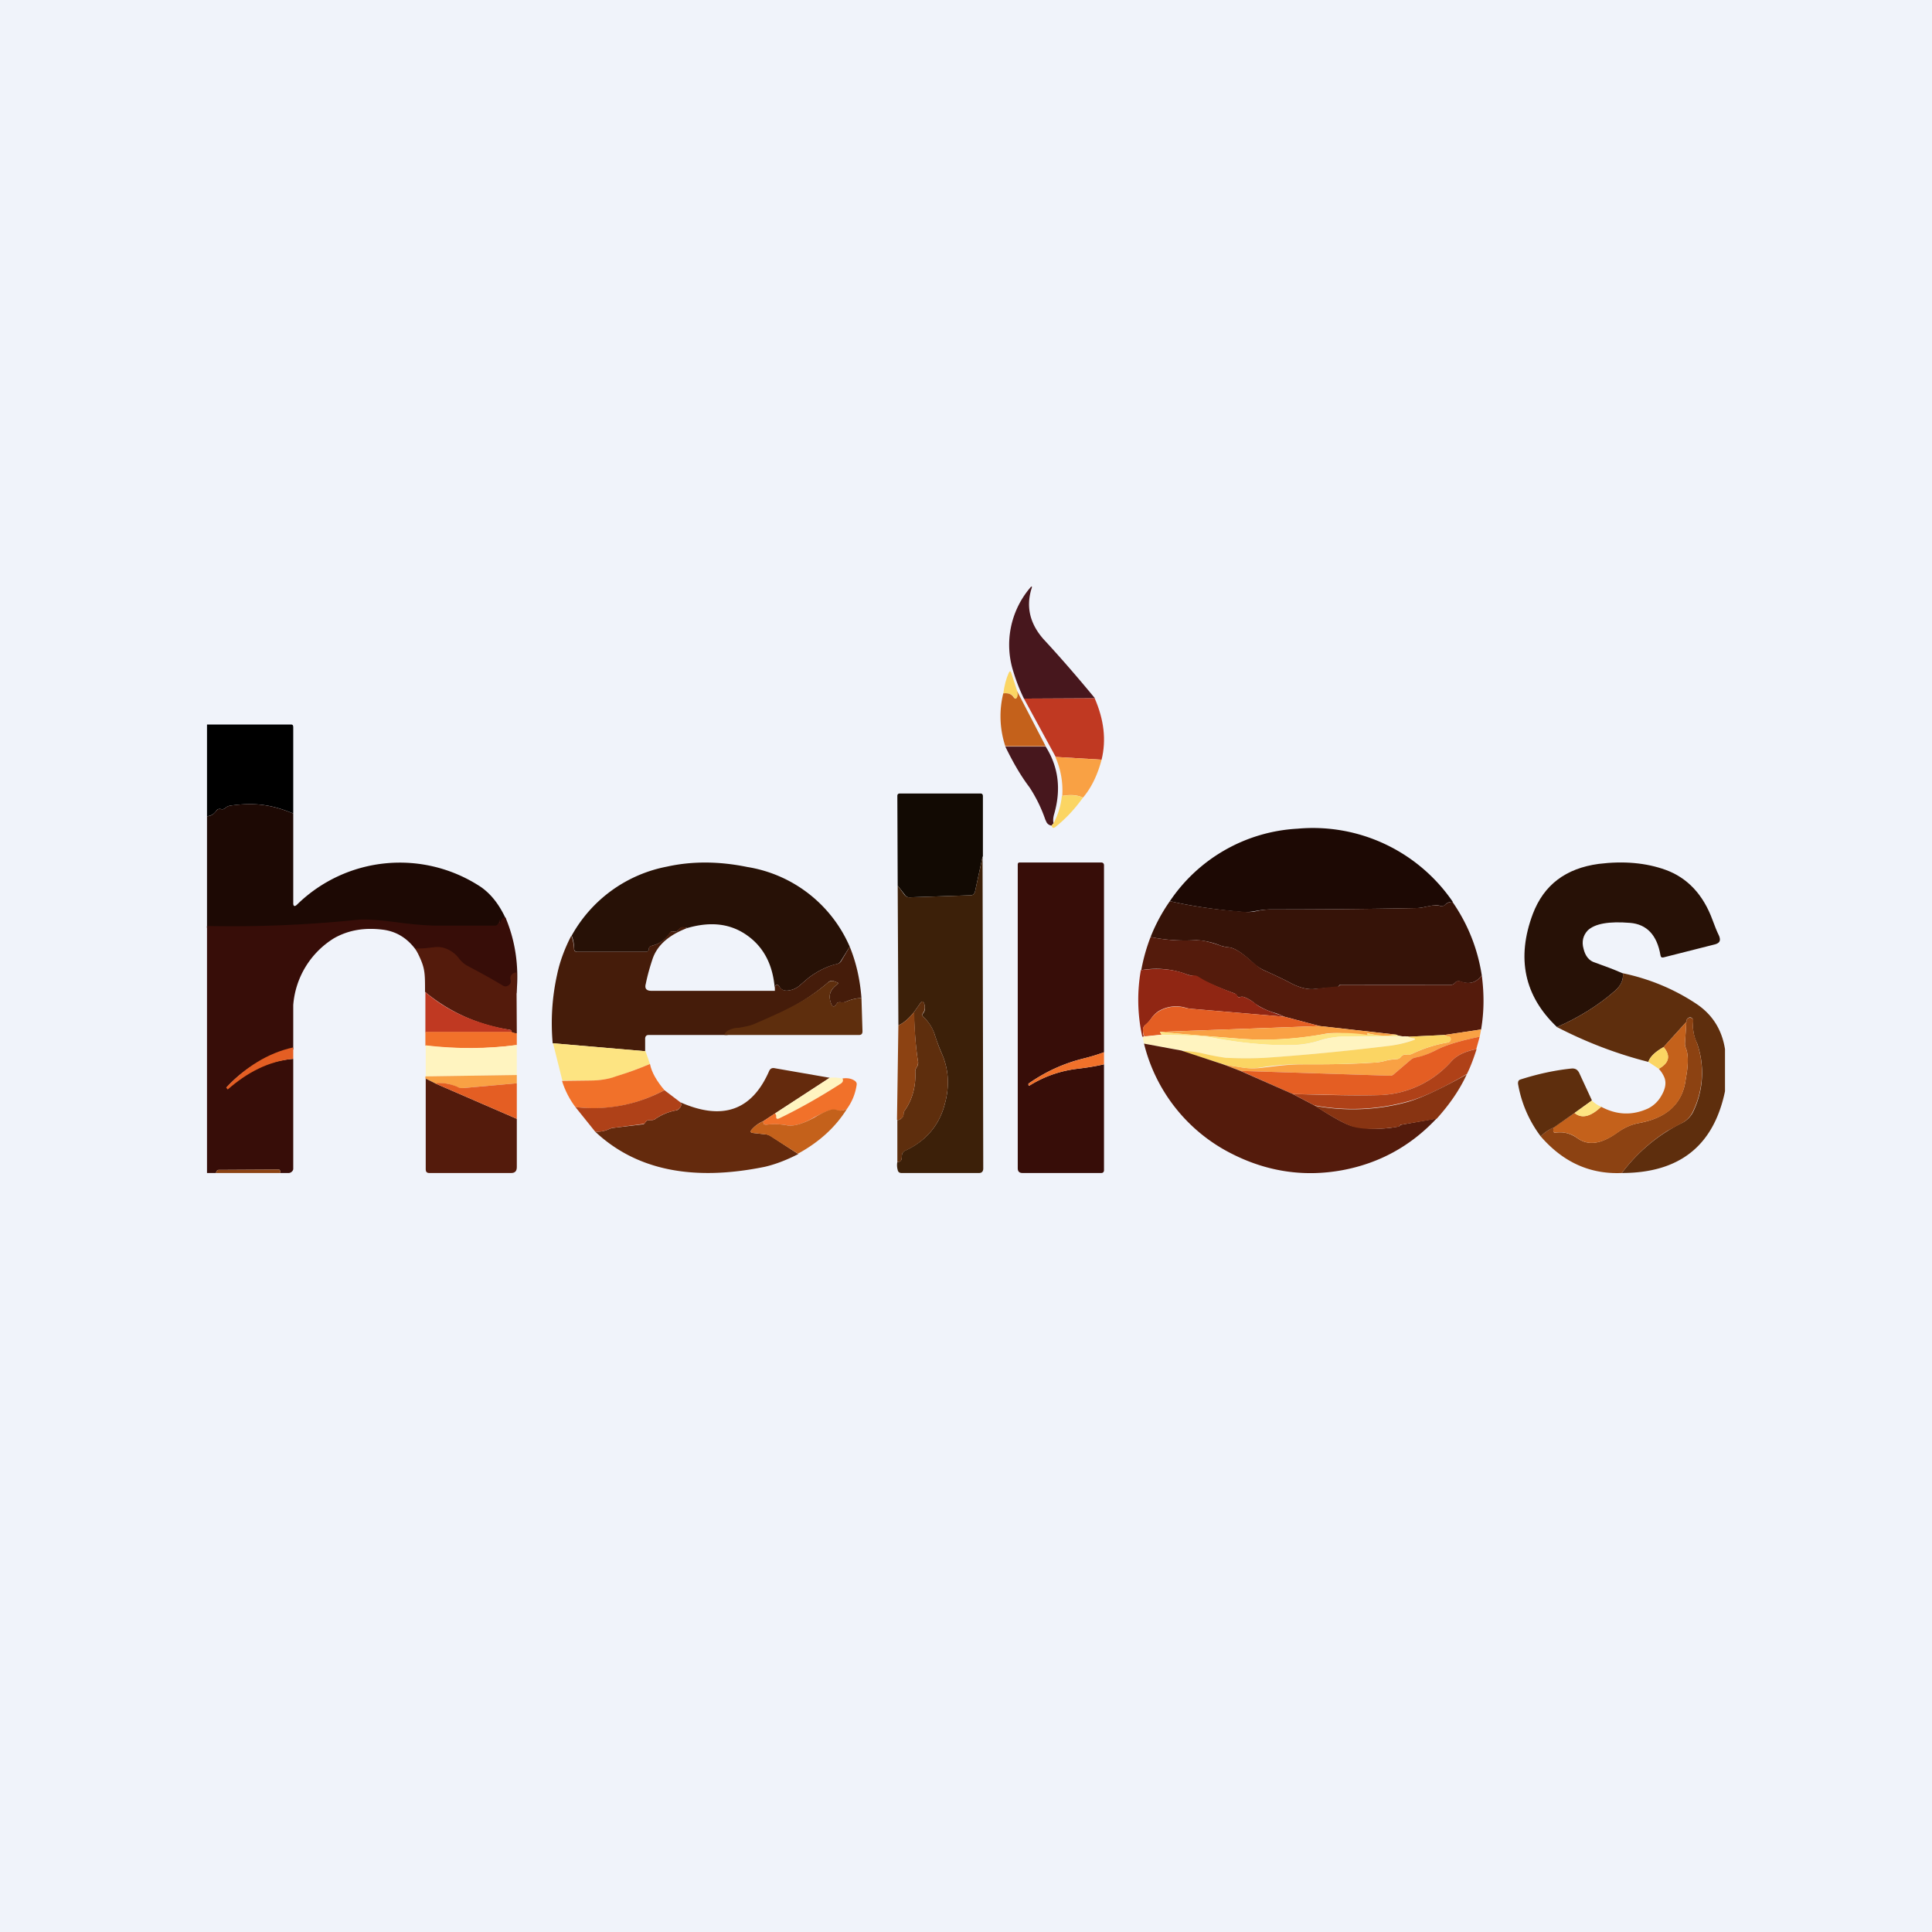 <?xml version='1.0' encoding='utf-8'?>
<!-- by TradeStack -->
<svg width="56" height="56" viewBox="0 0 56 56" xmlns="http://www.w3.org/2000/svg"><path fill="#F0F3FA" d="M0 0h56v56H0z" /><path d="m31.73 20.24-2.05.01a5.1 5.1 0 0 1-.3-.76 2.55 2.55 0 0 1 .46-2.43c.07-.09.09-.08.05.03-.15.52-.03 1 .36 1.44.51.55 1 1.12 1.48 1.7Z" fill="#47171D" /><path d="M29.49 20.05c.02.06.02.1 0 .15-.03.06-.07.07-.1.01-.07-.1-.17-.13-.31-.1.03-.23.08-.43.16-.61.03-.06.05-.05.07 0l.18.55Z" fill="#FBD563" /><path d="m29.49 20.05.82 1.58h-1.17a2.76 2.76 0 0 1-.06-1.53c.14-.02.24.02.3.11.04.06.08.05.1 0a.18.18 0 0 0 0-.16Z" fill="#C4611B" /><path d="M31.73 20.24c.27.62.34 1.21.2 1.78l-1.33-.08-.92-1.69 2.05-.01Z" fill="#C03922" /><path d="M29.14 21.64h1.17c.37.59.45 1.23.25 1.94-.04.13-.04.23-.02.28l-.06.07a.19.19 0 0 1-.16-.13l-.02-.04a4.18 4.18 0 0 0-.46-.94c-.28-.37-.5-.77-.7-1.18Z" fill="#47171D" /><path d="m30.6 21.94 1.33.08c-.12.45-.3.82-.54 1.1-.14-.07-.34-.1-.6-.05a2.4 2.4 0 0 0-.2-1.13Z" fill="#F9A144" /><path d="M30.78 23.07c.27-.04.47-.02.61.05-.25.35-.52.63-.81.86-.05.03-.08.02-.1-.05l.06-.07c.13-.25.21-.5.24-.8Z" fill="#FBD563" /><path d="m28.48 24.83-.22 1.02c-.02.06-.06.1-.12.1l-1.78.06a.15.15 0 0 1-.13-.07l-.21-.27-.01-2.6c0-.04.02-.07.07-.07h2.34c.05 0 .07.03.07.08v1.75Z" fill="#120A03" /><path d="m28.48 24.83.02 9.04c0 .08-.04.13-.12.13h-2.25c-.06 0-.1-.03-.11-.09a.5.5 0 0 1-.01-.23c.09 0 .13-.04.13-.16 0-.08.03-.14.1-.17.6-.28.98-.73 1.14-1.33.15-.53.12-1.02-.08-1.48a5.25 5.25 0 0 1-.2-.53c-.06-.2-.18-.39-.34-.54-.03-.03-.04-.06 0-.1a.26.26 0 0 0 .04-.24c-.03-.12-.08-.13-.14-.03l-.17.24c-.16.2-.31.32-.45.38l-.02-4.05.2.27c.04.05.09.07.14.07l1.78-.06c.06 0 .1-.04.12-.1l.22-1.02Z" fill="#3C2009" /><path d="M26.01 33.68v-1.22c.03.01.07 0 .11-.04a.16.16 0 0 0 .07-.12c0-.05.01-.08.04-.12.22-.32.32-.7.3-1.12 0-.05.02-.1.05-.14a.2.2 0 0 0 .03-.15c-.06-.36-.1-.83-.12-1.43l.17-.24c.06-.1.11-.1.14.03.02.1 0 .17-.05.24-.03.04-.02.07.01.1.16.15.28.33.34.54.06.18.12.36.2.53.2.46.23.95.08 1.48-.16.6-.54 1.05-1.13 1.33-.08.03-.11.09-.11.17 0 .12-.04.17-.13.16Z" fill="#5E2E0D" /><path d="M26.5 29.34c.01.6.05 1.07.11 1.43 0 .05 0 .1-.03.15a.21.21 0 0 0-.05.14c.02.42-.08.8-.3 1.12a.2.2 0 0 0-.04.12c0 .05-.02.09-.07.12-.04.04-.08.05-.12.04l.04-2.74c.14-.06.29-.18.45-.38Z" fill="#8C4212" /><path d="M32 30.5a5.6 5.6 0 0 1-.59.18c-.57.14-1.1.38-1.6.73v.04c.01.02.02.02.04.01.42-.26.88-.42 1.37-.48.26-.03.52-.07.78-.13v3.07c0 .05-.03.08-.08.08h-2.28c-.1 0-.14-.05-.14-.14v-8.8c0-.04.02-.06.05-.06h2.37c.05 0 .08.03.08.08v5.42Z" fill="#370D08" /><path d="M32 30.5v.35c-.26.06-.52.1-.78.13-.5.06-.95.22-1.37.48h-.04v-.05c.5-.35 1.03-.59 1.6-.73.2-.05.4-.11.59-.18Z" fill="#F1712A" /><path d="M42.1 26.14c-.1 0-.16.03-.22.09a.12.12 0 0 1-.12.03.52.52 0 0 0-.2-.02l-.22.04c-.09.02-.18.04-.27.04-1.45.03-2.86.04-4.23.04-.15 0-.3.02-.47.05a1.4 1.4 0 0 1-.4.02c-.81-.07-1.5-.18-2.06-.31a4.77 4.77 0 0 1 3.7-2.1 4.91 4.91 0 0 1 4.5 2.12Z" fill="#1D0904" /><path d="M42.1 26.14c.45.65.73 1.36.85 2.13-.16.22-.37.27-.62.18a.14.14 0 0 0-.15.03.18.18 0 0 1-.15.07 798.03 798.03 0 0 0-3.2 0 .17.17 0 0 0-.03.04l-.03.02-.71.06c-.17.01-.38-.04-.62-.16-.22-.12-.46-.23-.72-.35a1.33 1.33 0 0 1-.4-.25c-.3-.28-.53-.43-.69-.45a1.2 1.2 0 0 1-.25-.05 2.17 2.17 0 0 0-.7-.16 5 5 0 0 1-1.33-.09 5 5 0 0 1 .56-1.04c.56.13 1.25.24 2.06.3.15.02.29.02.4 0 .17-.04.32-.06.47-.06 1.37 0 2.77-.01 4.23-.04.1 0 .18-.02.27-.04l.21-.04c.07 0 .14 0 .2.02.05.01.1 0 .13-.03a.31.31 0 0 1 .22-.09Z" fill="#361308" /><path d="M33.35 27.16c.44.09.89.12 1.33.09.14 0 .37.04.7.16.08.03.16.04.25.05.16.02.4.17.7.45h.01c.12.11.24.2.38.25.26.12.5.23.72.35.24.12.45.17.62.16a15.4 15.4 0 0 1 .74-.08l.03-.03.03-.01h3.18c.05 0 .1-.02.14-.07a.14.14 0 0 1 .15-.04c.26.1.46.05.62-.17.07.53.07 1.05-.02 1.57l-1.07.16-1.04.05a.38.38 0 0 0-.15-.01.55.55 0 0 1-.2-.05l-2.22-.25-1.02-.27a5.21 5.21 0 0 0-.24-.1 2 2 0 0 1-.6-.27c-.09-.08-.2-.15-.33-.2a.2.2 0 0 0-.12 0c-.04 0-.06 0-.08-.03a.17.17 0 0 0-.09-.08 10.37 10.37 0 0 1-1.2-.52c-.06 0-.1 0-.15-.02a2.5 2.5 0 0 0-1.34-.13c.06-.33.15-.65.27-.96Z" fill="#541B0C" /><path d="M33.08 28.12c.5-.07.95-.03 1.34.13.04.02.1.03.15.02.07 0 .13.01.18.05l.17.1c.28.14.56.26.85.37.04.01.08.04.1.08.01.03.03.04.07.03a.2.2 0 0 1 .12 0c.13.05.24.12.34.2.1.09.3.18.59.28l.24.09-2.7-.23a.73.73 0 0 1-.16-.03.99.99 0 0 0-.79.1.78.78 0 0 0-.21.21 1 1 0 0 1-.16.18.18.18 0 0 0-.08.15c0 .07 0 .14.03.2h-.05a4.95 4.95 0 0 1-.04-1.94Z" fill="#902613" /><path d="m37.23 29.47 1.02.27-4.63.17.05.08-.5.05a.43.43 0 0 1-.04-.2c0-.05.03-.1.07-.14a1 1 0 0 0 .17-.18c.07-.1.15-.16.21-.2a.99.99 0 0 1 .8-.1l.14.02 2.71.23Z" fill="#E45E23" /><path d="m38.25 29.74 2.22.25a1.9 1.9 0 0 1-.83-.04c-.02-.01-.03 0 0 .01V30c0 .01-.01.02-.03.02-.6-.08-1-.1-1.22-.05-.8.15-1.6.2-2.42.14-.75-.06-1.53-.12-2.35-.2l4.63-.17ZM42.93 29.84l-.04.21c-.59.12-1 .25-1.25.38-.23.12-.43.2-.6.22a.3.3 0 0 0-.15.07l-.48.41a.18.18 0 0 1-.12.05l-4.34-.14-.47-.18.52.08c.17.03.34.03.49.02l.34-.04c.4-.05.7-.07.9-.07.7 0 1.4 0 2.1-.05.09 0 .2-.02.32-.05.1-.03.21-.04.33-.05.05 0 .1-.03.13-.07.04-.05.1-.07.16-.06.06 0 .1 0 .15-.02.34-.16.68-.27 1.03-.33.03 0 .05-.01.07-.03a.09.09 0 0 0 .03-.06c0-.05-.02-.08-.07-.09a.24.24 0 0 1-.12-.04l1.07-.16Z" fill="#F9A144" /><path d="M40.47 30c.04.02.1.03.2.04h-1.54c-.3 0-.58.03-.82.1-.29.1-.56.14-.82.15-.7.02-1.5-.05-2.38-.22-.21-.04-.69-.06-1.44-.08a9.02 9.02 0 0 0-.05-.08c.82.08 1.6.14 2.35.2.82.06 1.62 0 2.42-.14a4.62 4.62 0 0 1 1.25.03v-.04c-.03-.02-.02-.02 0-.01.28.07.56.09.83.04Z" fill="#FDE482" /><path d="M33.68 30c.74 0 1.22.03 1.43.07.88.17 1.67.24 2.39.22.25 0 .52-.05.8-.14.26-.08.53-.12.84-.11a37.56 37.56 0 0 0 1.68 0c.03.03.07.04.11.05.1.01.1.04 0 .07l-.05.01a3.4 3.4 0 0 1-.58.14c-1.39.17-2.6.28-3.62.35-.36.02-.75.02-1.16 0-.13-.01-.34-.05-.63-.12-.2-.05-.42-.08-.65-.09l-1.08-.2a4.65 4.65 0 0 1-.04-.2h.04l.52-.06Z" fill="#FFF4C0" /><path d="M41.86 30c.03.02.07.04.12.04.05 0 .08.04.07.1 0 .02-.01.03-.03.05a.13.13 0 0 1-.07.03c-.35.06-.7.17-1.03.33a.24.24 0 0 1-.15.02.16.16 0 0 0-.16.06.17.17 0 0 1-.13.07c-.12 0-.23.02-.33.05-.13.03-.24.05-.32.05-.7.04-1.4.06-2.1.05a7.17 7.17 0 0 0-1.24.1c-.15.02-.32.02-.5-.01l-.5-.08-1.25-.4c.23 0 .44.03.65.08.29.07.5.1.63.12.41.02.8.02 1.16 0 1.03-.07 2.23-.18 3.62-.35a3.4 3.4 0 0 0 .64-.15c.1-.03.1-.06 0-.07a.35.35 0 0 1-.12-.04l1.04-.05Z" fill="#FBD563" /><path d="m42.89 30.05-.1.36c-.31.06-.55.17-.71.34a2.9 2.9 0 0 1-2.04.99c-.46.02-1.31 0-2.57-.03l-1.51-.67 4.33.14c.05 0 .09-.02.12-.05l.48-.41a.3.3 0 0 1 .15-.07c.17-.03.37-.1.6-.22.25-.13.66-.26 1.25-.38Z" fill="#E45E23" /><path d="m33.16 30.25 1.08.2 1.24.41.47.18 1.52.67.63.33c.54.35.9.55 1.1.6a3.25 3.25 0 0 0 1.35.01.2.2 0 0 0 .03-.03l.04-.02 1.02-.18c-.75.8-1.66 1.3-2.74 1.5-1.1.2-2.16.04-3.16-.46a4.87 4.87 0 0 1-2.58-3.21Z" fill="#541B0C" /><path d="M42.8 30.41c-.08.25-.17.5-.28.72-.72.42-1.3.69-1.73.8a6 6 0 0 1-2.69.11l-.63-.33c1.26.04 2.11.05 2.57.03a2.9 2.9 0 0 0 2.04-.99c.16-.17.4-.28.72-.34Z" fill="#AF4118" /><path d="M42.52 31.13c-.22.48-.52.9-.88 1.3l-1.02.17a.05.05 0 0 0-.04.02.2.2 0 0 1-.03.03l-.02.01c-.6.09-1.04.08-1.34-.01-.19-.06-.55-.26-1.09-.6a6 6 0 0 0 2.7-.11c.42-.12 1-.4 1.72-.8Z" fill="#883412" /><path d="M47.04 28.21c.02.2-.06.36-.23.51-.48.42-1.04.77-1.68 1.05-.95-.9-1.18-2-.7-3.28.32-.84.95-1.32 1.91-1.45.73-.09 1.37-.03 1.93.17.64.23 1.1.72 1.37 1.46.06.16.12.32.19.46.05.13.02.2-.11.24l-1.5.38c-.05.01-.08 0-.09-.06-.1-.59-.4-.9-.88-.94-.61-.05-1.02.02-1.23.22-.13.14-.18.32-.12.53.05.21.16.35.33.4.28.1.55.2.8.31Z" fill="#271106" /><path d="M47.04 28.21c.76.16 1.47.45 2.12.88.47.31.75.75.84 1.32v1.22c-.33 1.59-1.33 2.37-2.99 2.37a4.88 4.88 0 0 1 1.7-1.43.74.74 0 0 0 .35-.31 2.59 2.59 0 0 0 .13-2.02c-.1-.2-.13-.42-.12-.65 0-.06-.02-.1-.09-.1-.06.01-.1.05-.1.13l-.66.73c-.25.14-.4.29-.44.43-.91-.23-1.8-.57-2.65-1.01.64-.28 1.2-.63 1.68-1.05.17-.15.25-.32.23-.5Z" fill="#5E2E0D" /><path d="M47.01 34c-.92.04-1.7-.31-2.35-1.06.11-.12.24-.2.37-.26v.08c-.01.05.01.08.07.07.22-.03.42.02.62.16.32.23.7.17 1.17-.17.2-.14.4-.23.63-.27.8-.15 1.25-.57 1.34-1.26l.03-.18c.05-.32.04-.56-.02-.72a.34.34 0 0 1-.03-.16l.04-.61c0-.08.04-.12.1-.12.07 0 .1.03.1.1-.03.22.02.43.11.64a2.59 2.59 0 0 1-.14 2.02.74.74 0 0 1-.33.31l-.39.21c-.52.33-.96.74-1.32 1.22Z" fill="#8C4212" /><path d="m48.88 29.62-.04.61c0 .06 0 .1.03.16.06.16.07.4.02.72l-.03.18c-.09.7-.53 1.11-1.34 1.26a1.5 1.5 0 0 0-.62.27c-.47.34-.86.4-1.18.17a.82.82 0 0 0-.62-.16c-.06 0-.08-.02-.08-.07l.01-.08.61-.42c.2.17.46.11.77-.18.45.24.9.26 1.36.05a.9.9 0 0 0 .38-.36c.12-.2.15-.37.1-.52a.83.83 0 0 0-.17-.27c.3-.17.35-.38.14-.63l.66-.73Z" fill="#C4611B" /><path d="M48.22 30.35c.21.25.17.46-.14.63l-.3-.2c.04-.14.19-.29.44-.43Z" fill="#FBD563" /><path d="m46.14 31.9-.5.36-.6.42c-.14.06-.27.14-.38.26a3.5 3.5 0 0 1-.66-1.53c0-.06.01-.1.07-.12.5-.16 1-.27 1.5-.32.09 0 .15.03.2.12l.37.8Z" fill="#5E2E0D" /><path d="M46.14 31.9c.06.06.15.13.27.18-.31.3-.57.35-.77.18l.5-.36Z" fill="#FDE482" /><path d="m24.63 27.44-.26.42a.17.17 0 0 1-.1.08c-.28.06-.56.2-.83.4l-.28.24a.6.6 0 0 1-.25.12c-.16.04-.27 0-.33-.12-.02-.03-.04-.04-.08-.03-.03 0-.05.06-.04.16-.04-.7-.3-1.23-.78-1.58-.49-.36-1.07-.43-1.76-.23a.32.32 0 0 0-.1-.02c-.06 0-.1.01-.14.06a.15.15 0 0 1-.16.06c-.04-.01-.08 0-.1.04a.82.82 0 0 1-.48.36.38.38 0 0 0-.08.03.07.07 0 0 0-.05.07c0 .06-.03.09-.1.09h-1.97c-.06 0-.09-.03-.1-.08 0-.14-.02-.27-.07-.39a4.02 4.02 0 0 1 2.76-2c.72-.16 1.5-.16 2.33.01a3.91 3.91 0 0 1 2.97 2.31Z" fill="#271106" /><path d="M19.92 26.9c-.53.2-.86.49-1 .88-.08.24-.15.48-.2.73-.04.14.01.21.17.21h3.57c0-.1 0-.16.04-.17.04-.01.06 0 .08.03.07.12.18.16.33.12a.6.6 0 0 0 .25-.12l.28-.24c.27-.2.55-.34.82-.4a.17.17 0 0 0 .12-.08l.25-.42c.2.49.3.98.34 1.49-.15 0-.3.04-.44.1a.26.26 0 0 1-.17.02c-.05 0-.09 0-.11.05-.07.1-.12.1-.16-.01-.09-.23-.03-.4.17-.55.05-.03.04-.06-.01-.07l-.08-.03a.16.16 0 0 0-.16.03c-.67.58-1.35.9-2.14 1.23a1.87 1.87 0 0 1-.53.12c-.14.03-.25.08-.25.18H18.8c-.06 0-.09.03-.1.09v.38l-2.68-.23a6.49 6.49 0 0 1 .13-2c.08-.38.22-.75.41-1.12.05.12.07.25.08.39 0 .05.03.08.09.08h1.98c.06 0 .1-.03.1-.1 0-.02 0-.04.04-.06a.38.38 0 0 1 .09-.03c.2-.06.35-.18.47-.36.02-.04.06-.05.1-.04.07.01.12 0 .16-.06a.15.15 0 0 1 .14-.07c.04 0 .07.02.1.03Z" fill="#451C0A" /><path d="m24.97 28.93.03.97c0 .06-.03.1-.1.1H21c0-.1.16-.17.3-.2l.12-.01c.18-.03.32-.06.42-.1.78-.34 1.5-.64 2.17-1.22.05-.03.1-.05.16-.03l.08.03c.05.01.06.04.01.07-.2.14-.26.32-.17.55.04.11.1.11.16 0 .02-.03.06-.05.1-.04.07.01.13 0 .18-.02.14-.06.29-.1.44-.1Z" fill="#5E2E0D" /><path d="m16.03 30.24 2.68.23.13.37a18 18 0 0 1-.96.36c-.24.08-.5.12-.78.12h-.8l-.27-1.08Z" fill="#FDE482" /><path d="M18.84 30.84c.05.25.2.5.42.76-.81.43-1.67.6-2.58.49-.16-.21-.3-.47-.39-.76l.81-.01c.28 0 .54-.04.78-.13.33-.1.65-.22.96-.35Z" fill="#F1712A" /><path d="m24.05 31.24-1.58 1.03-.35.23a.91.91 0 0 0-.33.24c-.05.06-.04.09.04.1l.36.04c.05 0 .1.02.15.05l.8.52c-.35.18-.67.3-.97.37-2.1.43-3.74.09-4.92-1.02a.8.8 0 0 0 .4-.07.39.39 0 0 1 .14-.04l.84-.1c.03 0 .05-.02.07-.05.03-.05.07-.08.13-.07.06 0 .12 0 .17-.04.18-.12.37-.2.57-.24.05 0 .1-.03.13-.07.05-.06.06-.11.02-.17 1.22.54 2.08.24 2.58-.92.03-.05.07-.08.14-.07l1.61.28Z" fill="#642A0D" /><path d="M24.05 31.24c.13-.02.25 0 .37.02.03.06.01.11-.05.15-.56.36-1.15.7-1.77 1-.08.04-.11.02-.1-.07 0 0 0-.03-.03-.07l1.58-1.03Z" fill="#FFF4C0" /><path d="M24.42 31.26c.14-.02.26 0 .36.07.04.03.06.07.05.12-.04.26-.13.48-.28.69-.1.05-.21.07-.3.04a.32.32 0 0 0-.18 0c-.1.02-.26.1-.46.2-.33.2-.6.27-.79.24-.2-.04-.41-.04-.63-.02-.03 0-.05-.02-.06-.05l-.01-.05.35-.23.03.07c-.01.09.02.11.1.07.62-.3 1.21-.64 1.77-1 .06-.04.08-.09.05-.15Z" fill="#F1712A" /><path d="m19.26 31.6.46.35c.04.06.03.11-.02.17a.22.22 0 0 1-.13.07c-.2.04-.4.12-.57.24a.25.25 0 0 1-.17.04c-.06-.01-.1.02-.13.07a.08.08 0 0 1-.07.04l-.84.11c-.05 0-.1.02-.14.04a.8.8 0 0 1-.4.07l-.57-.71c.9.1 1.77-.06 2.58-.49Z" fill="#AF4118" /><path d="M24.55 32.14c-.33.53-.8.96-1.42 1.3l-.79-.5a.36.36 0 0 0-.16-.06l-.35-.04c-.08-.01-.1-.04-.04-.1.08-.1.2-.18.33-.24l.01.05c0 .03.03.05.07.05.21-.02.42-.02.62.02.2.03.46-.05.79-.23.2-.12.35-.19.46-.22a.32.32 0 0 1 .18 0c.1.04.2.02.3-.03Z" fill="#C4611B" /><path d="M6 21h2.43c.07 0 .07.04.07.11v2.47c-.6-.25-1.1-.33-1.81-.23a.29.29 0 0 0-.16.07.13.13 0 0 1-.13.03c-.05-.01-.1 0-.13.05-.07.1-.16.15-.27.16V21Z" /><path d="M8.5 23.58v2.6c0 .1.05.1.11.04a4.26 4.26 0 0 1 5.33-.51c.3.21.54.52.73.94-.06 0-.1.01-.13.05a.3.3 0 0 0-.03.08c-.01.04-.01.04-.02 0v-.01c0-.08-.01-.08-.02 0l-.02.05a.11.11 0 0 1-.1.06H12.6c-.32 0-.7-.04-1.12-.1-.54-.06-.9-.09-1.11-.07-1.45.15-2.9.22-4.37.19v-3.24c.1 0 .2-.06.27-.16.04-.05.08-.06.13-.05.05.02.1 0 .13-.03a.3.3 0 0 1 .16-.07c.7-.1 1.2-.02 1.81.23Z" fill="#1D0904" /><path d="M14.65 26.59c.28.66.4 1.4.32 2.2-.05 0-.1 0-.13.04a.15.15 0 0 0-.04.15c.02.08 0 .13-.06.17a.13.13 0 0 1-.16.01c-.33-.2-.68-.38-1.04-.57a.84.84 0 0 1-.24-.21.83.83 0 0 0-.4-.3c-.25-.1-.51-.24-.76-.42-.26-.42-.6-.65-1.02-.71-.53-.07-1 0-1.43.24a2.5 2.5 0 0 0-1.19 1.94v1.29a3.56 3.56 0 0 0-1.94 1.11h.01c.62-.49 1.16-.77 1.93-.84v3.19c0 .06-.07.12-.13.12h-.24c0-.06-.02-.1-.05-.1l-1.75.01c-.03 0-.06.04-.07.09H6v-7.16c1.46.03 2.92-.03 4.37-.18.2-.02.57 0 1.11.07.43.06.8.09 1.12.1h1.74c.05 0 .08-.02.1-.06a.17.17 0 0 0 .03-.06c0-.07.02-.07.02 0v.02c0 .03.01.03.02 0a.3.3 0 0 1 .03-.08c.02-.04.05-.06.11-.06Z" fill="#370D08" /><path d="m14.97 28.19.01 1.76a.33.33 0 0 1-.15-.03c0-.04-.01-.06-.05-.07a4.97 4.97 0 0 1-2.46-1.1c0-.63 0-.71-.28-1.26.44.02.6-.1.87 0a.83.83 0 0 1 .4.3c.08.1.16.16.23.2.36.19.71.38 1.04.58.06.03.1.03.16-.01s.08-.1.06-.17a.15.15 0 0 1 .04-.15.17.17 0 0 1 .13-.05Z" fill="#541B0C" /><path d="M12.32 28.75c.63.55 1.45.92 2.46 1.1.04 0 .06.03.05.07h-2.5v-1.17Z" fill="#C03922" /><path d="M12.33 29.91h2.5c.03.02.08.04.15.04v.34c-.86.12-1.74.12-2.65.02v-.4Z" fill="#F1712A" /><path d="M14.98 30.29v.87l-2.64.04v-.9c.9.11 1.78.1 2.64-.01Z" fill="#FFF4C0" /><path d="M8.5 30.36v.33c-.72.07-1.34.4-1.9.89l-.04-.05v-.01c.55-.58 1.2-1 1.94-1.16Z" fill="#E45E23" /><path d="M14.98 31.16v.24l-1.57.14c-.05 0-.1 0-.16-.03-.2-.1-.4-.13-.62-.1l-.3-.15v-.06l2.65-.04Z" fill="#F9A144" /><path d="m12.33 31.26.3.15 2.35 1.02v1.4c0 .11-.05.17-.16.17h-2.38c-.07 0-.1-.04-.1-.1v-2.64Z" fill="#541B0C" /><path d="M12.63 31.4c.21-.02.42.01.62.1.05.03.1.04.16.04l1.57-.14v1.03l-2.35-1.02Z" fill="#E45E23" /><path d="M8.13 34H6.26c.01-.05.04-.09.07-.09l1.75-.01c.03 0 .05.04.05.1Z" fill="#8C4212" /></svg>